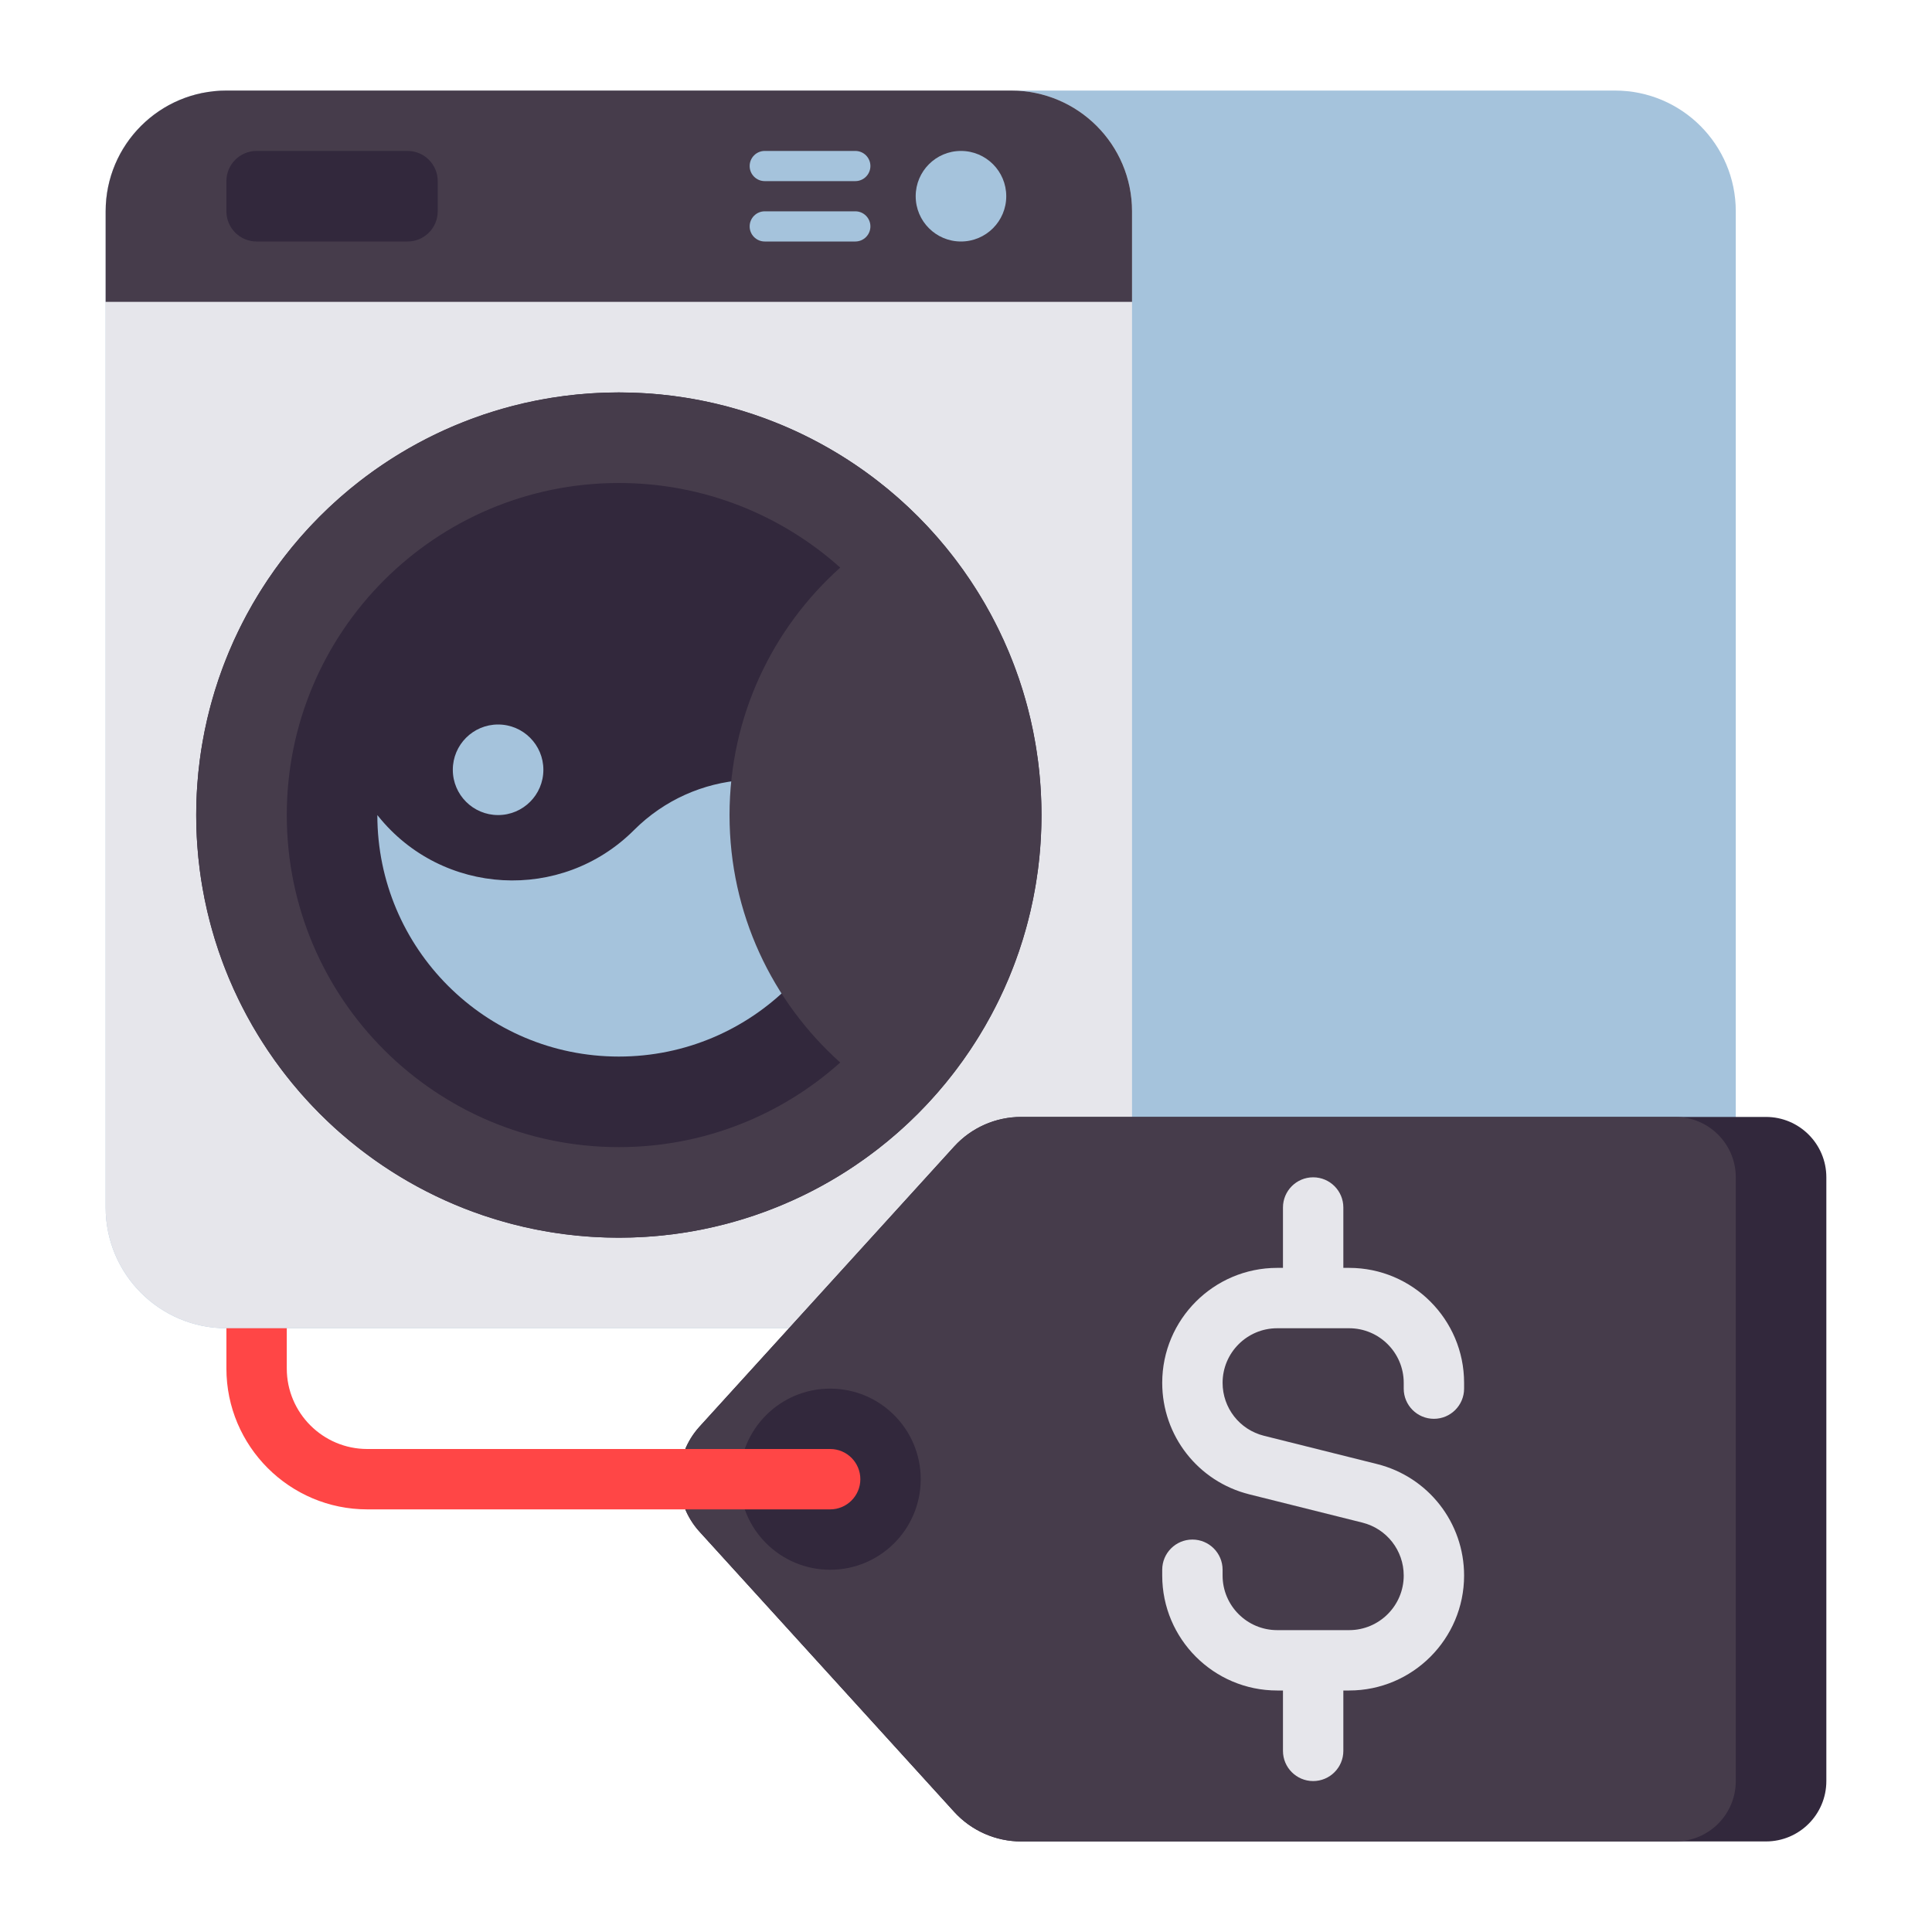 <?xml version="1.0" encoding="utf-8"?>
<!-- Generator: Adobe Illustrator 23.0.0, SVG Export Plug-In . SVG Version: 6.00 Build 0)  -->
<svg version="1.1" id="Layer_1" xmlns="http://www.w3.org/2000/svg" xmlns:xlink="http://www.w3.org/1999/xlink" x="0px" y="0px"
	 viewBox="0 0 512 512" style="enable-background:new 0 0 512 512;" xml:space="preserve">
<style type="text/css">
	.st0{fill:#32283C;}
	.st1{fill:#463C4B;}
	.st2{fill:#E6E6EB;}
	.st3{fill:#A5C3DC;}
	.st4{fill:#FF4646;}
	.st5{fill:#CD3232;}
	.st6{fill:#F0915A;}
	.st7{fill:#FAB991;}
	.st8{fill:#F5732D;}
	.st9{fill:#FAA037;}
	.st10{fill:#78AF41;}
	.st11{fill:#788CB4;}
	.st12{fill:#466932;}
	.st13{fill:#FBB993;}
	.st14{fill:#F1905B;}
	.st15{fill:#23192D;}
	.st16{fill:#32293C;}
	.st17{fill:#B92323;}
</style>
<g>
	<g>
		<g>
			<path class="st3" d="M428,352H60c-17.673,0-32-14.327-32-32V56c0-17.673,14.327-32,32-32h368c17.673,0,32,14.327,32,32v264
				C460,337.673,445.673,352,428,352z"/>
		</g>
		<g>
			<path class="st2" d="M268,352H60c-17.673,0-32-14.327-32-32V56c0-17.673,14.327-32,32-32h208c17.673,0,32,14.327,32,32v264
				C300,337.673,285.673,352,268,352z"/>
		</g>
		<g>
			<circle class="st0" cx="164" cy="216" r="112"/>
		</g>
		<g>
			<path class="st1" d="M300,80H28V56c0-17.673,14.327-32,32-32h208c17.673,0,32,14.327,32,32V80z"/>
		</g>
		<g>
			<path class="st3" d="M228,216l-0.356-0.267c-18.157-13.618-43.564-11.812-59.613,4.237l0,0
				c-19.221,19.221-50.881,17.467-67.862-3.759L100,216v0c0,35.346,28.654,64,64,64h0C199.346,280,228,251.346,228,216L228,216z"/>
		</g>
		<g>
			<circle class="st3" cx="132" cy="204" r="12"/>
		</g>
		<g>
			<path class="st0" d="M108,64H68c-4.418,0-8-3.582-8-8v-8c0-4.418,3.582-8,8-8h40c4.418,0,8,3.582,8,8v8
				C116,60.418,112.418,64,108,64z"/>
		</g>
		<g>
			<path class="st3" d="M226.667,48h-24c-2.209,0-4-1.791-4-4v0c0-2.209,1.791-4,4-4h24c2.209,0,4,1.791,4,4v0
				C230.667,46.209,228.876,48,226.667,48z"/>
		</g>
		<g>
			<path class="st3" d="M226.667,64h-24c-2.209,0-4-1.791-4-4v0c0-2.209,1.791-4,4-4h24c2.209,0,4,1.791,4,4v0
				C230.667,62.209,228.876,64,226.667,64z"/>
		</g>
		<g>
			<circle class="st3" cx="254.667" cy="52" r="12"/>
		</g>
		<g>
			<path class="st1" d="M164,104c-61.856,0-112,50.144-112,112s50.144,112,112,112s112-50.144,112-112S225.856,104,164,104z M76,216
				c0-48.601,39.399-88,88-88c22.542,0,43.102,8.48,58.672,22.419c-18.003,16.112-29.338,39.519-29.338,65.581
				s11.336,49.469,29.338,65.581C207.102,295.52,186.542,304,164,304C115.399,304,76,264.601,76,216z"/>
		</g>
	</g>
	<g>
		<g>
			<g>
				<path class="st0" d="M270.617,488H468c8.837,0,16-7.163,16-16V312c0-8.837-7.163-16-16-16H270.617
					c-6.762,0-13.21,2.852-17.759,7.856l-67.477,74.225C181.919,381.889,180,386.852,180,392l0,0c0,5.148,1.919,10.111,5.381,13.92
					l67.477,74.225C257.407,485.148,263.855,488,270.617,488z"/>
			</g>
			<g>
				<path class="st1" d="M270.617,488H444c8.837,0,16-7.163,16-16V312c0-8.837-7.163-16-16-16H270.617
					c-6.762,0-13.21,2.852-17.759,7.856l-67.477,74.225C181.919,381.889,180,386.852,180,392l0,0c0,5.148,1.919,10.111,5.381,13.92
					l67.477,74.225C257.407,485.148,263.855,488,270.617,488z"/>
			</g>
			<g>
				<circle class="st0" cx="220" cy="392" r="24"/>
			</g>
		</g>
		<path class="st2" d="M380,376c4.418,0,8-3.582,8-8v-1.538C388,349.665,374.335,336,357.538,336H356v-16c0-4.418-3.582-8-8-8
			s-8,3.582-8,8v16h-1.538C321.665,336,308,349.665,308,366.462c0,14.004,9.488,26.156,23.074,29.553l29.971,7.492
			c6.45,1.613,10.955,7.383,10.955,14.031c0,7.975-6.487,14.462-14.462,14.462h-19.076c-7.975,0-14.462-6.487-14.462-14.462V416
			c0-4.418-3.582-8-8-8s-8,3.582-8,8v1.538C308,434.335,321.665,448,338.462,448H340v16c0,4.418,3.582,8,8,8s8-3.582,8-8v-16h1.538
			C374.335,448,388,434.335,388,417.538c0-14.004-9.488-26.156-23.074-29.553l-29.971-7.492C328.505,378.88,324,373.11,324,366.462
			c0-7.975,6.487-14.462,14.462-14.462h19.076c7.975,0,14.462,6.487,14.462,14.462V368C372,372.418,375.582,376,380,376z"/>
	</g>
	<path class="st4" d="M220,384H97.333C85.57,384,76,374.43,76,362.667V352H60v10.667C60,383.253,76.747,400,97.333,400H220
		c4.418,0,8-3.582,8-8S224.418,384,220,384z"/>
</g>
</svg>
